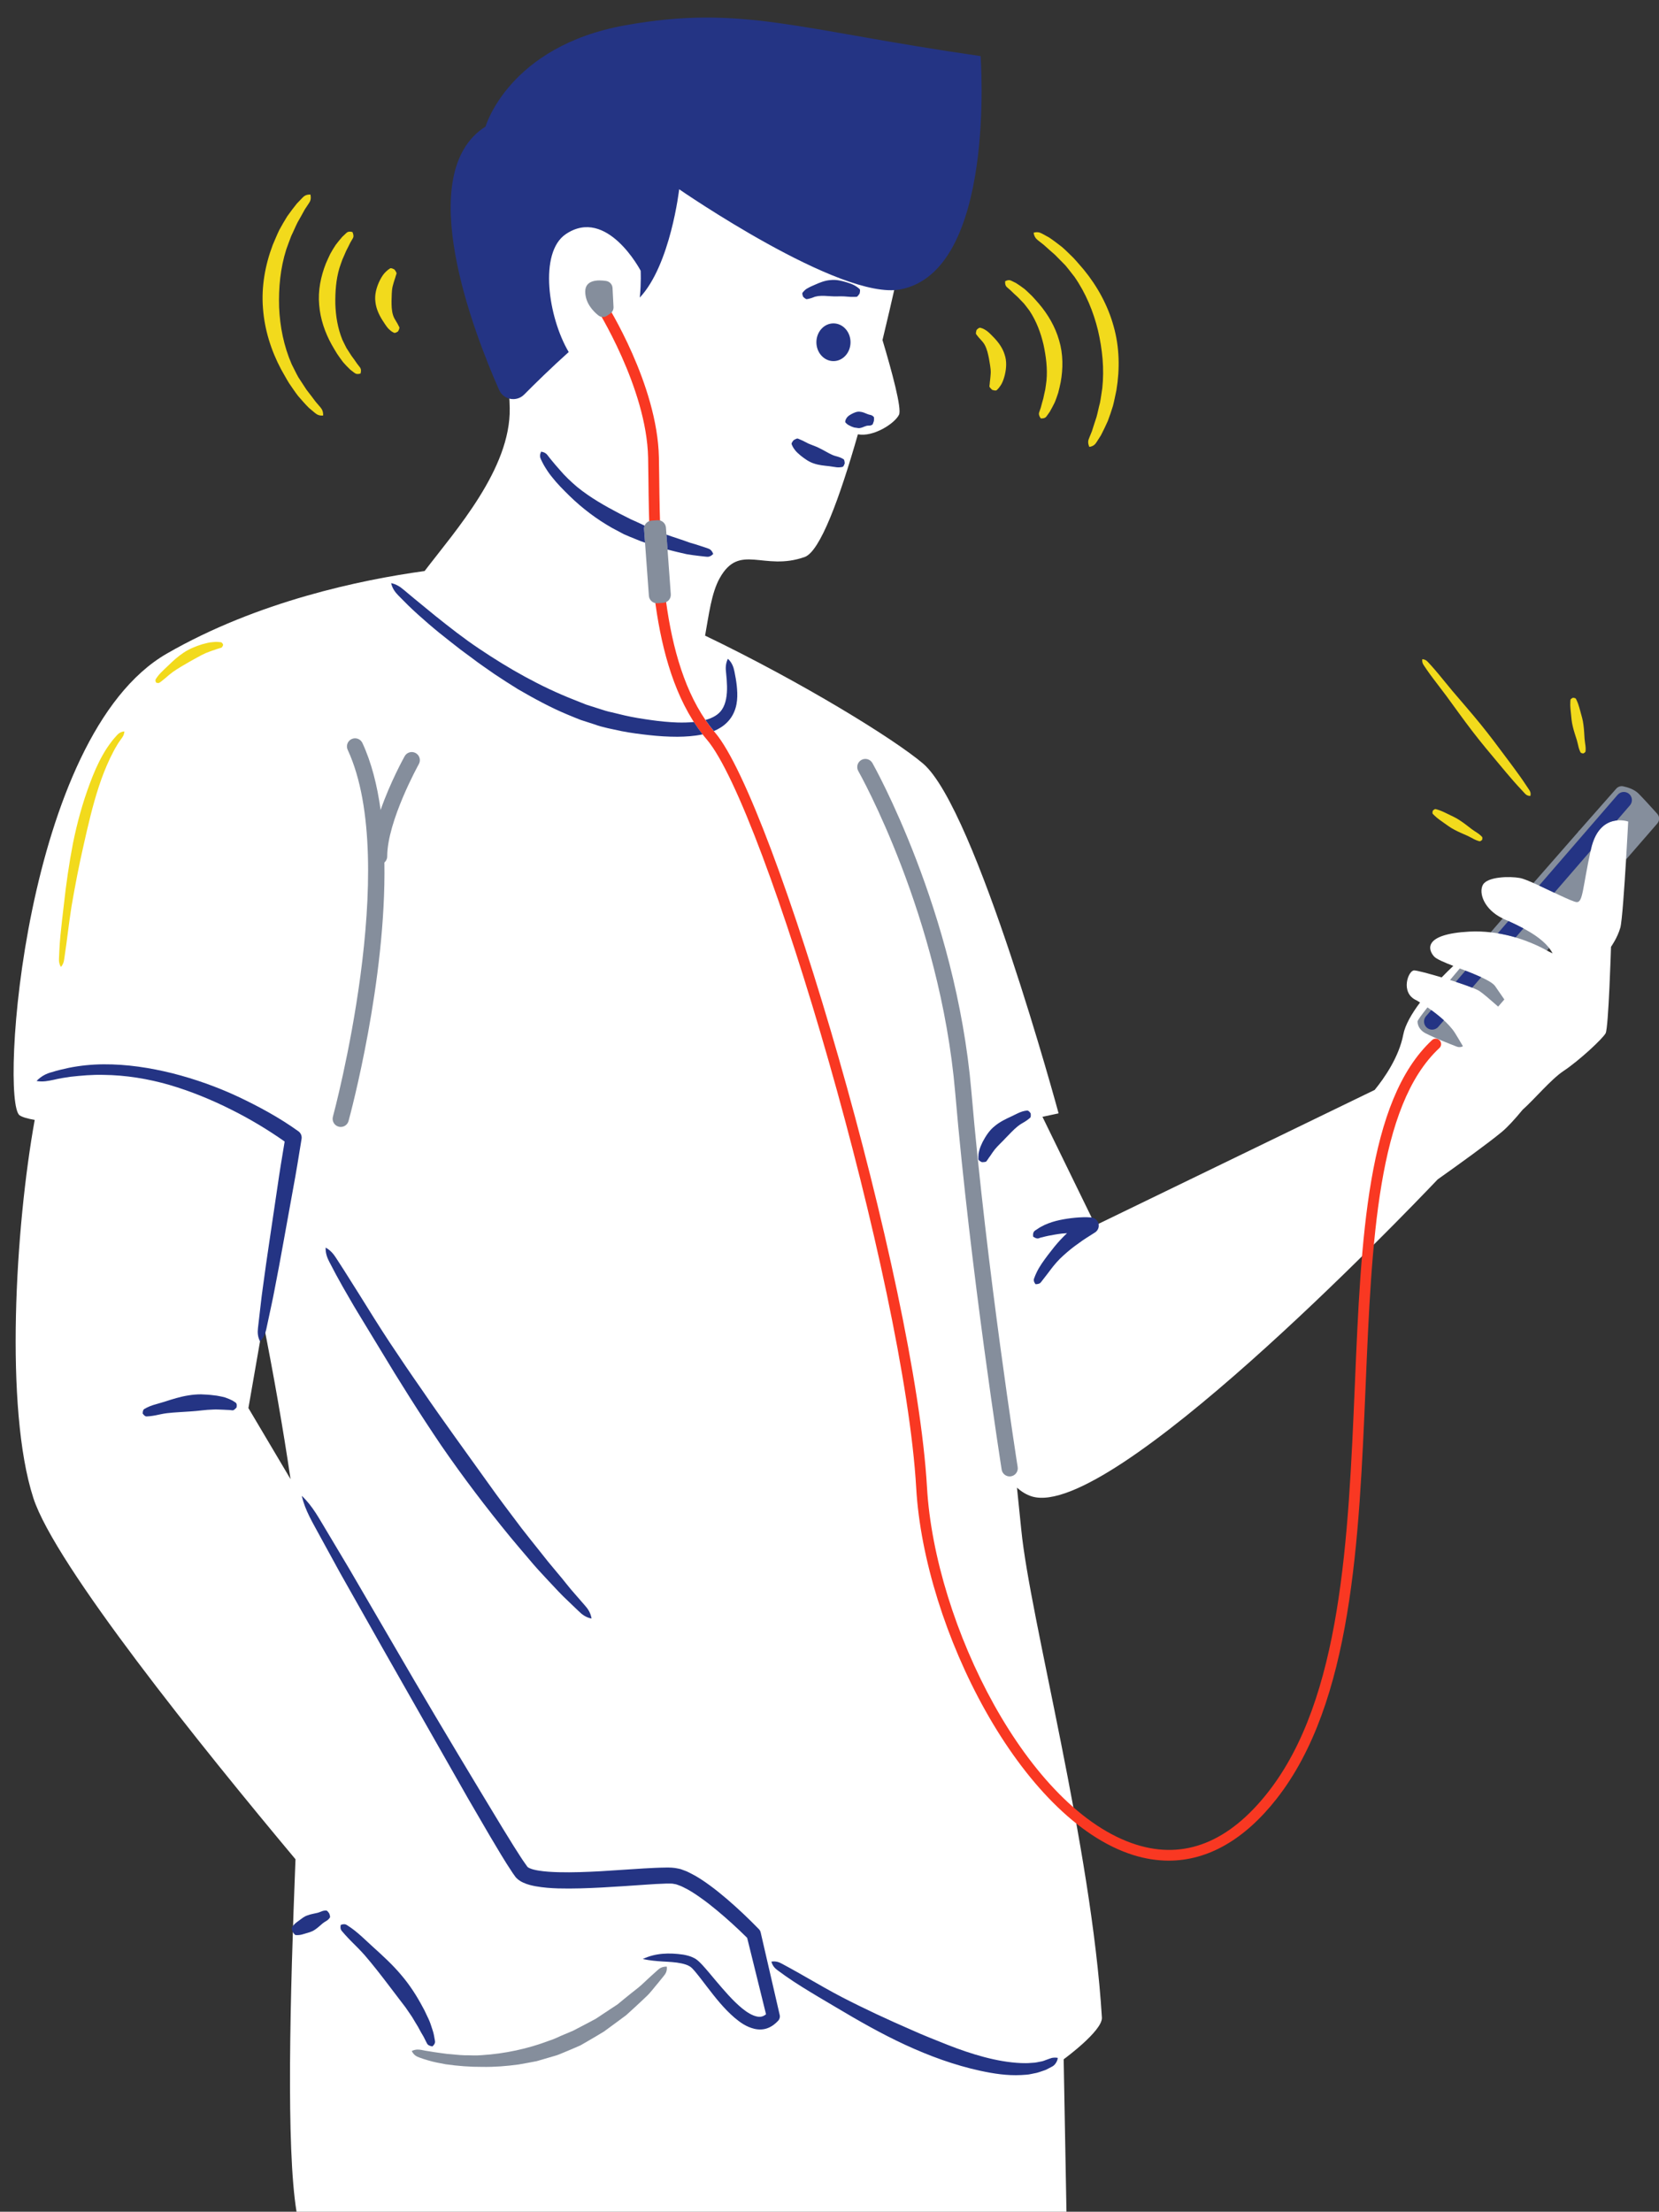 <?xml version="1.0" encoding="UTF-8"?><svg xmlns="http://www.w3.org/2000/svg" xmlns:xlink="http://www.w3.org/1999/xlink" contentScriptType="text/ecmascript" fill="#000000" width="378.2" zoomAndPan="magnify" contentStyleType="text/css" viewBox="-3.1 -4.0 378.2 504.0" height="504" preserveAspectRatio="xMidYMid meet" version="1"><rect x="-3.1" y="-4.0" width="378.2" height="504.0" fill="#333333" stroke="none"/><defs><clipPath id="a"><path d="M 72 59 L 375.129 59 L 375.129 468 L 72 468 Z M 72 59"/></clipPath></defs><g><g id="change1_1"><path fill="#ffffff" d="M 347.762 210.5 L 350.051 212.023 C 350.359 212.418 350.629 212.828 350.852 213.254 C 350.559 213.113 350.266 212.973 349.969 212.836 C 349.84 212.762 349.703 212.684 349.551 212.598 Z M 56.922 297.395 C 59.203 308.887 61.426 321.422 63.133 333.059 L 53.531 316.867 Z M 371.348 182.027 L 365.348 179.027 L 356.785 185.441 C 356.785 185.441 355.531 192.973 355.371 193.297 C 355.215 193.621 353.996 197.758 353.996 197.758 L 346.477 197.219 C 345.176 196.645 344.074 196.207 343.449 196.086 C 341.098 195.641 335.949 195.75 334.941 197.652 C 333.969 199.5 335.207 203.23 339.465 205.293 L 339.844 207.754 L 336.73 208.453 C 335.195 208.281 333.59 208.199 331.922 208.289 C 321.285 208.848 322.406 212.43 323.859 213.996 C 324.383 214.559 326.121 215.297 328.203 216.113 C 327.32 216.945 326.43 217.824 325.555 218.73 C 322.59 217.84 319.879 217.133 319.273 217.133 C 317.93 217.133 316.023 222.281 319.832 223.961 C 319.832 223.961 320.141 224.141 320.629 224.445 C 318.664 227.066 317.215 229.621 316.809 231.738 C 315.824 236.887 312.488 241.664 310.281 244.371 L 246.621 275.227 L 234.547 250.496 L 238.227 249.707 C 238.227 249.707 219.422 180.305 207.332 170.004 C 200.777 164.422 179.738 151.465 157.637 140.844 C 158.492 136.152 159.074 131.156 160.957 127.77 C 165.5 119.594 170.953 126.258 180.34 122.926 C 183.848 121.68 188.289 109.605 192.473 94.969 C 195.977 95.633 200.828 92.551 201.844 90.516 C 202.527 89.148 200.223 80.645 198.082 73.492 C 202.523 55.145 205.781 38.727 205.781 38.727 C 203.055 -3.98 132.184 16.312 117.344 27.82 C 102.504 39.332 112.801 71.738 113.102 89.004 C 113.348 102.852 100.734 116.887 93.699 126.125 C 79.191 128.121 55.637 133.027 34.949 144.93 C 2.262 163.738 -3.113 247.02 1.367 250.152 C 1.973 250.578 3.184 250.918 4.812 251.203 C 0.398 275.676 -2.078 317.02 4.5 337.355 C 9.418 352.559 42.617 393.805 64.262 419.684 C 63.027 450.984 62.109 485.402 64.5 500 L 240.02 500 L 239.383 465.266 C 239.383 465.266 248.277 458.781 248.098 455.762 C 245.723 416.691 231.715 364.855 229.723 344.629 C 229.426 341.637 229.094 338.402 228.738 334.996 C 229.801 335.957 230.945 336.648 232.184 337.02 C 250.09 342.359 316.188 273.645 324.645 264.758 C 329.812 261.098 336.145 256.527 339.309 253.902 C 340.531 252.891 342.184 251.105 344.02 248.875 C 346.68 246.527 350.453 241.977 353.301 240.078 C 356.996 237.617 362.258 232.691 362.93 231.461 C 363.602 230.227 364.16 211.758 364.16 211.758 C 364.16 211.758 365.613 209.742 366.285 207.395 C 366.672 206.039 367.207 198.234 367.594 191.852 L 371.348 182.027"/></g><g id="change2_1"><path fill="#f93822" d="M 325.035 234.824 C 310.918 247.945 309.609 278.867 308.227 311.602 C 306.723 347.18 305.164 383.965 287.891 405.949 C 280.586 415.242 272.215 420 263.332 420 C 260.672 420 257.961 419.574 255.223 418.715 C 229.621 410.672 207.613 367.152 205.766 335.074 C 203.062 288.074 171.328 180.098 158.039 164.535 C 145.246 149.562 144.93 122.848 144.719 105.172 C 144.695 103.438 144.68 101.805 144.648 100.293 C 144.324 84.383 132.883 66.227 132.766 66.043 C 132.402 65.469 132.57 64.711 133.145 64.344 C 133.719 63.977 134.48 64.148 134.844 64.723 C 135.332 65.484 146.77 83.633 147.109 100.242 C 147.141 101.762 147.16 103.402 147.184 105.145 C 147.391 122.465 147.699 148.641 159.91 162.938 C 173.379 178.703 205.504 287.617 208.227 334.934 C 210.027 366.223 231.273 408.609 255.961 416.363 C 266.934 419.805 277.023 415.793 285.953 404.426 C 302.734 383.066 304.273 346.684 305.766 311.5 C 307.172 278.242 308.5 246.832 323.359 233.02 C 323.855 232.559 324.637 232.586 325.098 233.082 C 325.562 233.582 325.535 234.359 325.035 234.824"/></g><g id="change3_1" clip-path="url(#a)"><path fill="#858e9c" d="M 146.754 114.543 L 145.414 114.641 C 144.406 114.715 143.648 115.594 143.723 116.602 L 144.828 131.77 C 144.902 132.781 145.781 133.539 146.789 133.465 L 148.129 133.367 C 149.137 133.293 149.895 132.414 149.82 131.406 L 148.715 116.234 C 148.641 115.227 147.762 114.469 146.754 114.543 Z M 133.309 67.875 C 133.887 68.336 134.703 68.352 135.316 67.934 L 136.016 67.457 C 136.508 67.121 136.789 66.551 136.762 65.953 L 136.539 61.629 C 136.496 60.809 135.879 60.141 135.062 60.02 C 133.246 59.75 130.316 59.734 130.316 62.438 C 130.316 65.055 132.113 66.922 133.309 67.875 Z M 91.668 167.609 C 90.781 167.113 89.652 167.43 89.152 168.32 C 88.953 168.68 85.863 174.254 83.668 180.578 C 82.898 174.961 81.578 169.75 79.52 165.312 C 79.09 164.387 77.992 163.984 77.062 164.414 C 76.137 164.844 75.734 165.941 76.164 166.867 C 88.27 192.969 72.953 249.898 72.793 250.469 C 72.527 251.453 73.105 252.473 74.09 252.738 C 74.254 252.785 74.418 252.805 74.578 252.805 C 75.391 252.805 76.137 252.266 76.359 251.441 C 76.836 249.707 84.973 219.449 84.531 192.547 C 84.922 192.211 85.172 191.715 85.172 191.156 C 85.172 183.125 92.309 170.254 92.379 170.125 C 92.879 169.234 92.559 168.105 91.668 167.609 Z M 218.34 244.66 C 214.82 203.602 195.965 170.203 195.777 169.871 C 195.27 168.984 194.141 168.68 193.254 169.184 C 192.367 169.691 192.062 170.82 192.566 171.707 C 192.754 172.031 211.203 204.719 214.656 244.977 C 218.145 285.695 225.176 330.438 225.246 330.883 C 225.391 331.797 226.176 332.445 227.07 332.445 C 227.164 332.445 227.262 332.438 227.359 332.422 C 228.367 332.262 229.059 331.316 228.898 330.309 C 228.828 329.863 221.816 285.246 218.34 244.66 Z M 146.789 444.969 L 145.293 446.316 C 144.289 447.199 143.375 448.172 142.336 449 C 141.293 449.832 140.238 450.637 139.223 451.484 L 137.691 452.746 L 136.035 453.836 L 132.742 456.02 C 131.598 456.656 130.418 457.242 129.262 457.859 L 127.52 458.766 L 125.715 459.527 C 124.5 460.008 123.344 460.645 122.094 461.027 C 117.199 462.879 112.016 463.988 106.746 464.324 C 105.43 464.453 104.109 464.34 102.785 464.348 C 101.465 464.32 100.152 464.125 98.832 464.039 C 97.527 463.852 96.207 463.707 94.906 463.473 C 94.246 463.383 93.598 463.266 92.949 463.129 C 92.289 463.008 91.637 462.973 90.766 463.375 C 91.176 464.234 91.809 464.625 92.461 464.848 C 93.117 465.082 93.773 465.316 94.441 465.496 C 95.773 465.91 97.141 466.141 98.508 466.402 C 101.25 466.793 104.027 467.012 106.805 466.996 C 109.586 467.047 112.375 466.832 115.145 466.449 C 116.52 466.195 117.902 465.973 119.273 465.684 L 123.312 464.504 C 123.992 464.332 124.637 464.043 125.281 463.773 L 127.223 462.961 L 129.152 462.125 C 129.77 461.797 130.367 461.426 130.973 461.082 C 132.18 460.367 133.398 459.684 134.582 458.945 L 137.949 456.469 L 139.625 455.23 L 141.164 453.832 C 142.199 452.906 143.195 451.941 144.203 450.996 C 145.215 450.059 146.023 448.918 146.922 447.875 L 148.223 446.27 C 148.664 445.746 149.016 445.133 148.902 444.145 C 147.859 444.137 147.273 444.508 146.789 444.969 Z M 322.32 225.562 C 320.887 227.371 320.055 228.527 320.055 228.773 C 320.055 229.895 320.797 230.926 321.938 231.496 C 324.172 232.613 327.367 233.875 329.031 234.516 C 329.492 234.691 329.988 234.641 330.406 234.422 C 329.633 233.105 328.992 232.02 328.562 231.348 C 327.172 229.164 324.379 226.984 322.32 225.562 Z M 329.684 216.688 C 328.91 217.602 328.168 218.48 327.461 219.32 C 330.449 220.262 333.301 221.277 334.16 221.832 C 334.996 222.375 336.746 223.914 338.434 225.383 L 339.844 223.758 C 339.082 222.633 338.309 221.523 337.742 220.715 C 336.867 219.465 333.098 218.004 329.684 216.688 Z M 339.867 205.488 C 339.727 205.43 339.598 205.359 339.465 205.293 C 338.543 206.355 337.629 207.414 336.73 208.453 C 342.605 209.125 347.324 211.359 349.551 212.598 L 350.051 212.023 C 347.906 209.281 343.809 207.219 339.867 205.488 Z M 374.715 183.66 L 367.594 191.852 C 367.875 187.148 368.078 183.215 368.078 183.215 C 368.078 183.215 361.473 180.863 359.57 189.594 C 357.664 198.324 357.777 201.684 356.324 201.57 C 355.254 201.488 350.082 198.812 346.477 197.219 C 355.125 187.297 363.102 178.258 365.348 175.723 C 365.742 175.277 366.336 175.07 366.918 175.188 C 367.906 175.387 369.438 175.844 370.43 176.832 C 371.48 177.887 373.492 180.098 374.699 181.438 C 375.266 182.07 375.273 183.02 374.715 183.66"/></g><g id="change4_1"><path fill="#f2da1c" d="M 223.512 72.961 C 222.988 72.43 222.492 71.887 221.91 71.434 C 221.613 71.219 221.293 71.031 220.961 70.875 L 220.43 70.699 C 220.258 70.641 220.008 70.691 219.531 71.176 C 219.332 71.84 219.355 72.07 219.453 72.191 L 219.742 72.555 C 219.93 72.797 220.109 73.027 220.32 73.227 C 220.707 73.652 221.102 74.07 221.375 74.574 C 221.93 75.586 222.148 76.699 222.359 77.738 C 222.512 78.789 222.773 79.828 222.758 80.941 C 222.746 81.492 222.66 82.035 222.613 82.613 C 222.562 82.895 222.547 83.195 222.52 83.504 L 222.461 83.961 C 222.418 84.105 222.516 84.32 223.09 84.844 C 223.816 85.078 224.062 85.004 224.172 84.859 L 224.566 84.449 C 224.797 84.156 225.012 83.844 225.207 83.52 C 225.57 82.855 225.793 82.129 225.98 81.387 C 226.324 79.906 226.434 78.289 225.926 76.809 C 225.473 75.316 224.535 74.031 223.512 72.961 Z M 233.75 65.223 C 233.223 64.633 232.715 64.023 232.168 63.457 C 231.594 62.922 231.047 62.352 230.445 61.844 C 229.816 61.367 229.176 60.91 228.512 60.496 L 227.457 59.977 C 227.105 59.805 226.684 59.73 226.031 60.105 C 226.004 60.891 226.203 61.23 226.48 61.469 L 227.293 62.176 C 227.812 62.676 228.316 63.18 228.852 63.637 L 230.324 65.16 C 230.777 65.699 231.184 66.281 231.613 66.836 C 233.168 69.191 234.156 71.836 234.781 74.504 C 235.355 77.184 235.723 79.934 235.469 82.707 C 235.371 83.391 235.305 84.086 235.184 84.773 C 235.016 85.449 234.891 86.141 234.734 86.828 C 234.527 87.496 234.363 88.191 234.172 88.883 L 233.82 89.902 C 233.688 90.234 233.676 90.629 234.16 91.344 C 234.992 91.395 235.324 91.125 235.535 90.797 L 236.219 89.828 C 236.613 89.152 236.977 88.445 237.332 87.73 C 237.645 87.004 237.891 86.246 238.145 85.488 C 238.355 84.719 238.512 83.938 238.691 83.152 C 239.27 80.012 239.277 76.684 238.348 73.578 C 237.465 70.465 235.801 67.629 233.75 65.223 Z M 243.988 57.48 C 243.191 56.57 242.426 55.633 241.598 54.754 C 240.723 53.922 239.891 53.039 238.973 52.262 C 238.012 51.531 237.066 50.781 236.062 50.117 L 234.48 49.25 C 233.953 48.965 233.359 48.777 232.527 49.035 C 232.676 49.938 233.055 50.391 233.504 50.742 L 234.844 51.797 C 235.691 52.559 236.531 53.316 237.387 54.047 L 239.758 56.453 C 240.488 57.309 241.152 58.219 241.855 59.094 C 244.422 62.793 246.152 66.977 247.203 71.273 C 248.203 75.578 248.672 80.035 248.184 84.477 C 248.008 85.57 247.879 86.684 247.664 87.777 C 247.367 88.852 247.168 89.961 246.867 91.043 C 246.492 92.098 246.184 93.188 245.824 94.262 L 245.184 95.84 C 244.949 96.363 244.84 96.938 245.23 97.84 C 246.156 97.707 246.586 97.25 246.895 96.738 L 247.871 95.211 C 248.43 94.145 248.945 93.051 249.445 91.941 C 249.879 90.812 250.258 89.652 250.621 88.492 C 250.93 87.316 251.145 86.113 251.406 84.922 C 252.207 80.113 252.117 75.078 250.77 70.344 C 249.465 65.605 247.055 61.227 243.988 57.48 Z M 87.707 70.129 C 87.574 69.855 87.441 69.59 87.277 69.355 C 86.977 68.863 86.672 68.379 86.504 67.828 C 86.16 66.727 86.16 65.594 86.16 64.531 C 86.215 63.473 86.16 62.398 86.395 61.312 C 86.512 60.773 86.703 60.258 86.863 59.699 C 86.969 59.438 87.043 59.145 87.129 58.848 L 87.277 58.41 C 87.348 58.273 87.293 58.047 86.832 57.422 C 86.168 57.047 85.906 57.074 85.773 57.195 L 85.309 57.52 C 85.023 57.762 84.754 58.023 84.496 58.305 C 84.008 58.883 83.648 59.555 83.32 60.246 C 82.695 61.629 82.273 63.195 82.477 64.746 C 82.629 66.297 83.297 67.738 84.094 68.992 C 84.504 69.617 84.883 70.242 85.359 70.805 C 85.613 71.07 85.891 71.316 86.184 71.535 L 86.672 71.812 C 86.828 71.902 87.086 71.902 87.645 71.52 C 87.973 70.91 87.992 70.68 87.922 70.539 Z M 78.27 78.828 C 77.859 78.238 77.469 77.645 77.031 77.09 L 75.883 75.309 C 75.547 74.688 75.262 74.039 74.945 73.414 C 73.883 70.797 73.434 68.012 73.344 65.27 C 73.305 62.531 73.484 59.766 74.273 57.094 C 74.508 56.441 74.707 55.77 74.961 55.121 C 75.258 54.492 75.516 53.84 75.801 53.195 C 76.137 52.578 76.43 51.934 76.758 51.289 L 77.301 50.359 C 77.496 50.059 77.586 49.676 77.25 48.879 C 76.445 48.664 76.066 48.867 75.797 49.145 L 74.934 49.961 C 74.414 50.551 73.918 51.168 73.434 51.801 C 72.984 52.453 72.594 53.148 72.195 53.844 C 71.84 54.555 71.531 55.293 71.199 56.023 C 70.023 58.992 69.359 62.254 69.664 65.48 C 69.918 68.707 70.996 71.816 72.535 74.578 C 72.941 75.258 73.32 75.953 73.742 76.613 C 74.203 77.258 74.629 77.922 75.117 78.535 C 75.641 79.125 76.176 79.699 76.746 80.234 L 77.68 80.953 C 77.992 81.191 78.391 81.344 79.105 81.105 C 79.285 80.34 79.156 79.969 78.93 79.68 Z M 68.836 87.523 C 68.156 86.613 67.477 85.707 66.781 84.824 L 64.93 81.996 C 64.379 81.02 63.906 79.992 63.391 78.996 C 61.594 74.867 60.719 70.426 60.527 66.008 C 60.391 61.59 60.805 57.129 62.152 52.867 C 62.543 51.828 62.887 50.766 63.309 49.73 C 63.812 48.734 64.223 47.688 64.73 46.688 C 65.305 45.727 65.82 44.719 66.383 43.73 L 67.32 42.312 C 67.652 41.844 67.871 41.301 67.668 40.34 C 66.73 40.289 66.219 40.652 65.816 41.098 L 64.562 42.402 C 63.805 43.336 63.082 44.312 62.375 45.301 C 61.73 46.324 61.133 47.383 60.547 48.453 C 60.02 49.547 59.57 50.68 59.082 51.801 C 57.352 56.355 56.457 61.316 56.848 66.219 C 57.203 71.121 58.707 75.891 60.98 80.16 C 61.586 81.211 62.152 82.281 62.789 83.305 C 63.488 84.289 64.129 85.316 64.879 86.262 C 65.676 87.168 66.457 88.09 67.309 88.934 L 68.695 90.094 C 69.152 90.48 69.703 90.777 70.566 90.688 C 70.598 89.777 70.316 89.258 69.945 88.82 Z M 47.168 142.34 L 46.566 142.289 C 46.16 142.246 45.766 142.289 45.367 142.328 C 44.555 142.371 43.801 142.617 43.02 142.805 C 41.508 143.277 40.02 143.875 38.715 144.758 C 37.406 145.625 36.258 146.684 35.156 147.762 C 34.598 148.289 34.035 148.812 33.5 149.363 C 33.23 149.637 32.992 149.938 32.758 150.246 L 32.43 150.73 C 32.32 150.891 32.277 151.117 32.484 151.551 C 32.938 151.703 33.148 151.656 33.297 151.543 L 33.746 151.215 C 34.043 150.992 34.328 150.762 34.605 150.52 C 35.152 150.035 35.711 149.562 36.301 149.129 C 37.504 148.285 38.77 147.566 40.004 146.848 C 41.266 146.176 42.465 145.426 43.758 144.844 C 44.41 144.598 45.066 144.32 45.738 144.121 C 46.074 144.012 46.406 143.859 46.75 143.781 L 47.27 143.625 C 47.445 143.59 47.609 143.449 47.777 142.93 C 47.574 142.445 47.363 142.344 47.168 142.34 Z M 22.375 164.938 C 21.633 165.895 20.953 166.902 20.367 167.957 C 19.164 170.051 18.23 172.266 17.398 174.496 C 15.723 178.965 14.465 183.555 13.531 188.195 C 12.633 192.844 11.965 197.523 11.453 202.211 C 11.176 204.555 10.898 206.895 10.672 209.238 C 10.566 210.414 10.465 211.586 10.422 212.766 L 10.344 214.535 C 10.324 215.121 10.391 215.723 10.793 216.34 C 11.281 215.789 11.449 215.219 11.527 214.637 L 11.777 212.895 C 11.957 211.738 12.102 210.574 12.254 209.414 C 12.547 207.094 12.848 204.77 13.219 202.457 C 14.012 197.844 14.895 193.25 15.934 188.703 C 16.957 184.16 17.996 179.617 19.441 175.219 C 20.16 173.02 21.004 170.871 21.98 168.801 C 22.488 167.777 22.996 166.75 23.594 165.781 C 23.867 165.277 24.227 164.848 24.539 164.371 C 24.883 163.918 25.199 163.477 25.254 162.672 C 24.508 162.73 23.957 163.086 23.559 163.543 C 23.168 164.008 22.723 164.441 22.375 164.938 Z M 111.5 74.613 C 111.406 74.176 111.262 73.758 111.133 73.332 C 110.867 72.484 110.641 71.621 110.223 70.844 C 109.832 70.051 109.328 69.305 108.871 68.539 C 108.652 68.152 108.461 67.758 108.266 67.359 C 108.16 67.164 108.035 66.977 107.902 66.797 L 107.684 66.531 C 107.609 66.441 107.457 66.387 107.008 66.461 C 106.645 66.734 106.578 66.883 106.59 66.996 L 106.633 67.34 C 106.672 67.562 106.723 67.781 106.793 67.992 C 106.941 68.406 107.098 68.82 107.23 69.242 C 107.465 70.102 107.656 70.98 107.965 71.809 C 108.238 72.652 108.711 73.41 109.137 74.188 C 109.359 74.57 109.559 74.965 109.812 75.336 C 109.938 75.523 110.082 75.703 110.227 75.879 L 110.453 76.141 C 110.516 76.234 110.672 76.289 111.18 76.191 C 111.598 75.895 111.664 75.742 111.641 75.633 L 111.609 75.289 C 111.578 75.059 111.547 74.836 111.5 74.613 Z M 108.262 29.766 C 108.395 29.617 108.516 29.457 108.633 29.285 L 108.801 29.02 C 108.855 28.934 108.855 28.781 108.676 28.363 C 108.324 28.07 108.16 28.051 108.055 28.094 L 107.734 28.234 C 107.531 28.34 107.336 28.461 107.164 28.602 C 106.82 28.887 106.496 29.195 106.164 29.5 C 105.48 30.09 104.797 30.73 104.281 31.523 C 103.738 32.305 103.496 33.273 103.348 34.215 C 103.289 34.695 103.227 35.176 103.301 35.66 C 103.312 35.898 103.363 36.137 103.445 36.367 L 103.57 36.711 C 103.594 36.824 103.723 36.934 104.227 36.984 C 104.719 36.824 104.84 36.723 104.855 36.625 L 104.949 36.336 C 104.992 36.148 105.062 35.965 105.129 35.781 C 105.227 35.422 105.328 35.07 105.453 34.727 C 105.727 34.039 106.109 33.426 106.414 32.746 C 106.75 32.078 107.062 31.355 107.5 30.684 C 107.727 30.355 107.988 30.059 108.262 29.766 Z M 140.953 5.934 C 140.234 5.977 139.504 5.953 138.797 6.105 C 137.367 6.328 135.934 6.57 134.547 7.008 C 131.734 7.73 129.02 8.871 126.52 10.363 C 124.004 11.84 121.762 13.727 119.719 15.766 C 118.688 16.773 117.691 17.816 116.762 18.918 C 116.312 19.484 115.859 20.043 115.469 20.656 C 115.266 20.953 115.086 21.27 114.902 21.582 C 114.715 21.891 114.602 22.266 114.793 22.801 C 115.363 22.742 115.641 22.531 115.871 22.27 C 116.098 22.008 116.328 21.75 116.566 21.496 L 117.957 19.965 C 118.445 19.473 118.902 18.961 119.395 18.477 C 119.906 18.008 120.395 17.52 120.926 17.078 C 123.039 15.301 125.352 13.797 127.75 12.488 C 130.141 11.184 132.59 9.941 135.191 9.078 C 136.473 8.574 137.816 8.285 139.145 7.895 C 139.805 7.691 140.484 7.562 141.16 7.402 L 142.18 7.172 C 142.52 7.105 142.852 6.945 143.156 6.395 C 142.762 5.938 142.391 5.867 142.035 5.895 Z M 334.43 186.379 C 334.223 186.195 334.008 186.02 333.781 185.867 C 333.328 185.566 332.867 185.273 332.426 184.957 C 331.551 184.297 330.699 183.598 329.785 183.004 C 328.891 182.383 327.883 181.941 326.902 181.465 C 326.41 181.23 325.926 180.977 325.41 180.777 C 325.156 180.672 324.891 180.586 324.625 180.5 L 324.219 180.387 C 324.094 180.332 323.914 180.371 323.539 180.73 C 323.402 181.234 323.457 181.406 323.562 181.496 L 323.859 181.793 C 324.062 181.988 324.266 182.18 324.477 182.352 C 324.902 182.707 325.355 183.008 325.797 183.328 C 326.688 183.961 327.559 184.629 328.535 185.117 C 329.492 185.633 330.516 186.043 331.516 186.492 C 332.008 186.73 332.484 186.992 332.969 187.246 C 333.211 187.371 333.465 187.473 333.723 187.566 L 334.125 187.691 C 334.258 187.734 334.438 187.699 334.777 187.391 C 334.887 186.938 334.832 186.766 334.73 186.668 Z M 358.336 165.961 C 358.266 165.43 358.184 164.895 358.133 164.359 C 358.055 163.277 358.023 162.191 357.867 161.125 C 357.75 160.055 357.418 159.02 357.137 157.98 C 356.988 157.461 356.859 156.938 356.672 156.422 C 356.586 156.168 356.477 155.914 356.363 155.66 L 356.184 155.285 C 356.141 155.156 355.996 155.047 355.477 155.004 C 355.008 155.23 354.91 155.387 354.918 155.52 L 354.887 155.938 C 354.871 156.211 354.863 156.488 354.871 156.762 C 354.883 157.305 354.953 157.84 355.004 158.379 C 355.113 159.449 355.18 160.531 355.453 161.574 C 355.695 162.625 356.059 163.652 356.379 164.688 C 356.523 165.207 356.641 165.73 356.766 166.254 C 356.828 166.516 356.918 166.773 357.02 167.027 L 357.188 167.406 C 357.246 167.535 357.387 167.645 357.848 167.695 C 358.258 167.48 358.352 167.328 358.355 167.188 L 358.379 166.773 C 358.379 166.5 358.371 166.23 358.336 165.961 Z M 345.512 176.004 C 345.754 176.344 345.922 176.738 345.777 177.375 C 345.121 177.367 344.777 177.113 344.504 176.801 L 343.656 175.887 C 343.094 175.277 342.52 174.676 341.984 174.047 C 340.883 172.805 339.832 171.523 338.77 170.258 C 336.641 167.719 334.508 165.184 332.496 162.555 C 330.48 159.93 328.559 157.227 326.602 154.555 L 323.598 150.598 C 323.102 149.934 322.605 149.27 322.141 148.586 L 321.445 147.551 C 321.215 147.207 321.047 146.812 321.141 146.207 C 321.75 146.254 322.098 146.508 322.379 146.812 L 323.223 147.727 C 323.781 148.34 324.312 148.977 324.844 149.609 L 328 153.445 C 330.148 155.969 332.336 158.461 334.426 161.031 C 336.516 163.598 338.492 166.254 340.469 168.91 C 341.457 170.242 342.461 171.559 343.414 172.914 C 343.902 173.582 344.355 174.281 344.82 174.969 L 345.512 176.004"/></g><g id="change5_1"><path fill="#243484" d="M 190.793 73.992 C 190.793 71.617 189.051 69.691 186.902 69.691 C 184.754 69.691 183.012 71.617 183.012 73.992 C 183.012 76.363 184.754 78.289 186.902 78.289 C 189.051 78.289 190.793 76.363 190.793 73.992 Z M 65.641 255.574 L 65.648 255.523 C 65.754 254.879 65.492 254.199 64.926 253.793 C 60.527 250.637 55.922 248.156 51.133 245.891 C 46.348 243.66 41.348 241.887 36.227 240.582 C 31.094 239.312 25.82 238.496 20.5 238.531 C 17.844 238.551 15.184 238.816 12.582 239.336 C 11.281 239.625 9.984 239.91 8.723 240.316 C 7.438 240.637 6.23 241.281 5.234 242.332 C 6.711 242.605 7.93 242.305 9.18 242.055 C 10.414 241.746 11.668 241.562 12.922 241.375 C 15.441 241.102 17.961 240.871 20.496 240.941 C 25.562 240.996 30.621 241.82 35.512 243.227 C 40.398 244.668 45.133 246.602 49.688 248.895 C 53.898 250.992 58.008 253.465 61.793 256.129 C 61.211 259.605 60.633 263.086 60.137 266.578 L 58.414 278.207 C 57.836 282.086 57.266 285.961 56.758 289.848 C 56.477 291.789 56.289 293.742 56.051 295.688 L 55.711 298.609 C 55.598 299.586 55.621 300.582 56.176 301.664 C 57.047 300.816 57.391 299.879 57.598 298.922 L 58.215 296.043 C 58.609 294.125 59.059 292.215 59.414 290.285 C 60.18 286.441 60.883 282.586 61.578 278.73 L 63.672 267.16 C 64.395 263.309 65.02 259.441 65.641 255.574 Z M 245.688 273.434 C 244.391 273.324 243.25 273.387 242.043 273.488 C 240.855 273.598 239.672 273.77 238.496 274.02 C 237.32 274.266 236.156 274.629 235.051 275.129 C 234.504 275.406 233.957 275.668 233.453 276.023 C 232.992 276.414 232.258 276.449 232.418 277.797 C 233.566 278.602 233.777 278.016 234.363 277.977 C 234.867 277.832 235.387 277.719 235.895 277.609 C 236.93 277.41 237.953 277.219 239.004 277.102 C 239.387 277.062 239.77 277.039 240.152 277.016 C 239.113 277.988 238.148 279.031 237.258 280.121 C 236.246 281.375 235.273 282.645 234.367 283.969 C 233.922 284.633 233.512 285.324 233.172 286.051 C 232.996 286.418 232.844 286.789 232.703 287.172 C 232.535 287.527 232.441 287.961 232.973 288.641 C 233.84 288.625 234.094 288.367 234.309 288.055 C 234.531 287.754 234.781 287.469 235 287.164 C 235.473 286.582 235.906 285.977 236.359 285.387 C 237.254 284.195 238.227 283.059 239.344 282.078 C 240.445 281.078 241.594 280.145 242.797 279.312 C 243.969 278.43 245.223 277.691 246.441 276.902 L 246.547 276.836 C 247.008 276.531 247.328 276.027 247.379 275.438 C 247.465 274.418 246.707 273.52 245.688 273.434 Z M 73.508 286.465 C 74.543 288.383 75.621 290.273 76.723 292.148 C 77.801 294.039 78.953 295.891 80.078 297.754 L 83.469 303.332 C 87.949 310.805 92.605 318.172 97.492 325.398 C 102.441 332.582 107.723 339.539 113.266 346.289 C 114.648 347.977 116.09 349.625 117.496 351.293 C 118.883 352.98 120.379 354.578 121.871 356.172 C 123.371 357.766 124.832 359.387 126.441 360.875 L 128.812 363.145 C 129.59 363.914 130.469 364.586 131.754 364.832 C 131.543 363.508 130.922 362.609 130.199 361.805 L 128.07 359.359 C 126.617 357.766 125.344 356 123.926 354.371 L 121.855 351.883 L 119.836 349.344 C 118.496 347.648 117.125 345.977 115.809 344.262 C 113.207 340.809 110.582 337.371 108.086 333.836 L 100.516 323.293 C 98 319.766 95.484 316.238 93.047 312.656 C 90.562 309.105 88.129 305.516 85.73 301.902 C 83.348 298.281 81.051 294.602 78.766 290.918 L 75.293 285.414 L 73.527 282.68 C 72.941 281.766 72.254 280.914 71.137 280.297 C 71.086 281.574 71.48 282.605 71.984 283.57 Z M 50.555 315.582 L 49.906 315.16 C 49.457 314.922 48.992 314.738 48.516 314.559 C 48.039 314.355 47.559 314.293 47.074 314.184 C 46.586 314.07 46.102 314.004 45.617 313.957 C 44.645 313.82 43.684 313.781 42.715 313.738 C 41.762 313.742 40.801 313.82 39.867 313.977 C 37.992 314.266 36.188 314.84 34.414 315.418 L 31.742 316.203 C 31.301 316.344 30.871 316.527 30.445 316.727 L 29.82 317.062 C 29.613 317.176 29.438 317.406 29.426 318.117 C 29.844 318.688 30.105 318.789 30.332 318.77 L 31.016 318.723 C 31.469 318.676 31.914 318.609 32.352 318.523 C 33.23 318.348 34.098 318.133 34.988 318.031 C 36.773 317.824 38.559 317.77 40.297 317.637 C 42.039 317.547 43.75 317.238 45.445 317.207 C 46.305 317.148 47.125 317.234 47.965 317.25 C 48.367 317.293 48.801 317.277 49.219 317.309 L 49.844 317.379 C 50.051 317.422 50.297 317.332 50.836 316.727 C 50.953 315.957 50.773 315.703 50.555 315.582 Z M 236.707 464.949 C 236.355 465.039 236.059 465.176 235.727 465.281 L 234.777 465.633 C 234.465 465.746 234.105 465.777 233.777 465.855 C 233.438 465.91 233.117 466.012 232.77 466.035 L 231.734 466.105 C 231.055 466.18 230.34 466.129 229.645 466.129 C 226.84 466.008 223.996 465.48 221.203 464.742 C 218.406 464 215.641 463.047 212.918 461.973 C 210.199 460.883 207.461 459.828 204.777 458.609 C 199.375 456.266 193.996 453.773 188.727 451.051 C 186.102 449.672 183.527 448.199 180.953 446.719 C 179.664 445.988 178.379 445.242 177.074 444.531 L 175.117 443.469 C 174.465 443.109 173.75 442.855 172.758 443.008 C 173.012 443.98 173.555 444.531 174.156 444.973 L 175.98 446.293 C 177.203 447.156 178.461 447.969 179.727 448.766 C 182.266 450.352 184.848 451.867 187.426 453.387 C 192.57 456.457 197.793 459.441 203.27 461.973 C 208.738 464.496 214.449 466.605 220.445 467.902 C 223.438 468.539 226.516 469.023 229.676 468.859 C 230.465 468.793 231.25 468.805 232.039 468.602 L 233.215 468.363 C 233.605 468.281 233.988 468.117 234.375 467.996 C 234.754 467.855 235.145 467.762 235.512 467.574 L 236.598 467.004 C 236.969 466.844 237.289 466.57 237.539 466.211 C 237.781 465.852 237.996 465.465 238.039 464.941 C 237.473 464.848 237.074 464.887 236.707 464.949 Z M 174.641 455.137 L 170.309 436.359 C 170.246 436.086 170.109 435.82 169.898 435.605 L 169.891 435.598 C 167.551 433.191 165.156 430.93 162.617 428.746 C 161.34 427.668 160.047 426.602 158.672 425.605 C 157.297 424.605 155.883 423.641 154.254 422.84 C 153.852 422.637 153.457 422.426 152.988 422.273 C 152.516 422.121 152.137 421.902 151.578 421.82 C 150.465 421.562 149.566 421.57 148.719 421.574 C 147.004 421.59 145.359 421.684 143.715 421.773 L 133.926 422.406 C 130.684 422.582 127.438 422.715 124.258 422.633 C 122.676 422.586 121.094 422.504 119.633 422.258 C 118.91 422.141 118.199 421.973 117.695 421.746 C 117.434 421.645 117.25 421.512 117.195 421.461 C 117.18 421.473 117.125 421.398 117.074 421.316 L 116.922 421.102 L 116.613 420.668 C 116.211 420.145 115.762 419.418 115.324 418.746 L 114.016 416.699 L 111.445 412.539 L 106.367 404.141 C 99.605 392.93 92.895 381.676 86.332 370.34 L 76.434 353.363 L 71.398 344.926 C 69.691 342.129 68.199 339.211 65.699 336.863 C 66.445 340.207 68.199 342.98 69.742 345.871 L 74.465 354.492 L 84.133 371.605 L 103.574 405.785 L 108.527 414.289 C 110.242 417.145 111.801 419.879 113.777 422.816 L 114.184 423.387 L 114.387 423.668 C 114.449 423.762 114.512 423.855 114.664 423.988 C 115.195 424.512 115.73 424.801 116.219 425.023 C 117.211 425.469 118.109 425.668 118.996 425.836 C 120.766 426.152 122.465 426.273 124.152 426.328 C 127.52 426.418 130.828 426.285 134.129 426.117 C 137.422 425.938 140.699 425.707 143.949 425.484 C 145.574 425.371 147.199 425.262 148.762 425.223 C 149.148 425.215 149.539 425.211 149.891 425.227 C 150.285 425.215 150.484 425.32 150.785 425.348 C 151.047 425.352 151.402 425.551 151.711 425.637 C 152.027 425.727 152.359 425.898 152.688 426.059 C 154.012 426.68 155.336 427.547 156.617 428.457 C 157.91 429.359 159.16 430.363 160.398 431.379 C 162.754 433.336 165.055 435.441 167.227 437.59 L 171.531 455.008 C 170.922 455.504 170.285 455.699 169.453 455.516 C 168.383 455.305 167.191 454.562 166.113 453.688 C 163.934 451.906 162.008 449.617 160.07 447.344 C 159.102 446.195 158.156 445.027 157.098 443.867 C 156.828 443.578 156.551 443.285 156.242 442.996 C 156.066 442.852 155.93 442.711 155.719 442.559 C 155.512 442.398 155.305 442.273 155.098 442.18 C 154.258 441.734 153.438 441.566 152.637 441.414 C 149.449 440.957 146.328 441.039 143.434 442.414 C 144.992 442.758 146.48 442.883 147.953 442.98 C 149.422 443.062 150.891 443.121 152.254 443.414 C 152.918 443.566 153.59 443.754 154.066 444.055 C 154.504 444.266 154.949 444.797 155.426 445.348 C 156.348 446.457 157.25 447.672 158.172 448.867 C 160.023 451.27 161.918 453.695 164.363 455.801 C 165.594 456.828 166.965 457.855 168.852 458.316 C 169.777 458.539 170.891 458.555 171.887 458.168 C 172.887 457.797 173.676 457.152 174.312 456.469 C 174.613 456.137 174.762 455.664 174.652 455.191 Z M 95.84 459.863 C 95.711 459.094 95.43 458.391 95.199 457.656 C 94.973 456.922 94.68 456.219 94.336 455.539 C 94 454.863 93.711 454.148 93.328 453.496 C 91.91 450.812 90.27 448.266 88.309 445.992 C 86.379 443.695 84.164 441.676 81.961 439.688 C 81.422 439.176 80.879 438.672 80.324 438.18 C 79.781 437.676 79.242 437.168 78.676 436.688 C 78.125 436.195 77.527 435.75 76.93 435.312 L 75.996 434.688 C 75.684 434.484 75.289 434.371 74.578 434.652 C 74.43 435.402 74.59 435.766 74.832 436.039 L 75.551 436.863 C 76.035 437.406 76.535 437.93 77.043 438.445 C 78.074 439.461 79.098 440.484 80.055 441.566 C 81.945 443.758 83.715 446.043 85.445 448.312 L 88.031 451.711 L 89.324 453.402 L 90.527 455.152 C 90.941 455.73 91.262 456.352 91.637 456.949 L 92.191 457.855 L 92.691 458.781 C 93.008 459.402 93.438 459.992 93.723 460.633 L 94.203 461.582 C 94.348 461.906 94.617 462.184 95.469 462.332 C 96.09 461.785 96.129 461.367 96.047 461 Z M 89.934 133.934 C 91.441 135.395 93.008 136.797 94.602 138.164 C 96.191 139.535 97.824 140.859 99.484 142.148 L 101.969 144.09 L 104.508 145.961 C 106.172 147.25 107.934 148.414 109.652 149.629 C 111.402 150.809 113.191 151.934 114.984 153.055 C 118.648 155.172 122.371 157.223 126.32 158.855 C 127.309 159.266 128.293 159.676 129.289 160.059 L 132.352 161.047 C 134.363 161.793 136.512 162.148 138.609 162.613 C 140.715 163.031 142.801 163.285 144.922 163.523 C 147.035 163.758 149.176 163.895 151.348 163.891 C 153.23 163.871 155.141 163.762 157.074 163.348 C 156.371 162.445 155.711 161.504 155.086 160.531 C 153.879 160.645 152.633 160.672 151.387 160.641 C 149.383 160.574 147.359 160.379 145.34 160.09 C 143.324 159.805 141.27 159.488 139.297 159.031 L 136.359 158.32 C 135.371 158.137 134.41 157.805 133.445 157.496 L 130.551 156.574 L 127.715 155.445 C 120.125 152.473 112.906 148.391 106.055 143.777 C 102.617 141.477 99.359 138.914 96.125 136.328 L 91.316 132.391 L 88.93 130.398 C 88.141 129.723 87.277 129.141 86.066 128.879 C 86.332 130.094 86.98 130.945 87.711 131.699 Z M 71.305 431.375 L 70.98 431.375 C 70.773 431.395 70.57 431.426 70.387 431.492 C 70.016 431.617 69.668 431.797 69.281 431.891 C 68.508 432.086 67.688 432.188 66.965 432.48 C 66.215 432.727 65.609 433.254 64.973 433.719 C 64.656 433.961 64.328 434.172 64.039 434.469 C 63.895 434.609 63.762 434.777 63.629 434.949 L 63.441 435.227 C 63.367 435.293 63.359 435.504 63.609 436.219 C 64.035 436.852 64.203 436.969 64.305 436.953 L 64.637 436.969 C 64.852 436.965 65.066 436.961 65.27 436.926 C 65.676 436.875 66.047 436.738 66.426 436.633 C 67.184 436.402 67.969 436.23 68.613 435.781 C 69.281 435.379 69.855 434.781 70.477 434.281 C 70.781 434.027 71.133 433.859 71.457 433.637 C 71.621 433.527 71.77 433.387 71.906 433.23 L 72.105 432.969 C 72.168 432.883 72.176 432.68 71.965 432.043 C 71.582 431.492 71.414 431.375 71.305 431.375 Z M 219.941 259.516 L 219.945 260.098 C 219.922 260.281 220.051 260.512 220.738 260.832 C 221.52 260.828 221.742 260.73 221.812 260.586 L 222.094 260.188 C 222.254 259.914 222.453 259.664 222.637 259.414 C 222.969 258.902 223.312 258.41 223.676 257.938 C 224.441 257.004 225.348 256.227 226.172 255.316 C 227.035 254.457 227.883 253.484 228.898 252.668 C 229.398 252.254 229.973 251.941 230.527 251.609 C 230.805 251.438 231.07 251.254 231.336 251.047 L 231.727 250.723 C 231.859 250.617 231.934 250.395 231.863 249.711 C 231.473 249.145 231.23 249.051 231.047 249.07 C 230.863 249.098 230.676 249.117 230.496 249.148 C 230.141 249.227 229.785 249.32 229.457 249.461 C 228.793 249.73 228.168 250.082 227.508 250.383 C 226.195 250.984 224.84 251.633 223.68 252.598 C 222.488 253.531 221.629 254.855 220.914 256.207 C 220.59 256.91 220.242 257.598 220.098 258.367 C 219.996 258.738 219.938 259.117 219.941 259.516 Z M 143.32 115.531 C 142.461 115.113 141.59 114.727 140.719 114.34 L 138.176 113.055 C 134.812 111.301 131.488 109.41 128.523 107.012 C 127.074 105.785 125.688 104.477 124.465 103.027 C 123.824 102.328 123.23 101.598 122.625 100.871 C 122.336 100.496 122.008 100.141 121.746 99.758 C 121.461 99.371 121.094 99.074 120.281 98.914 C 119.879 99.645 119.988 100.203 120.207 100.66 C 120.414 101.137 120.668 101.574 120.906 102.031 C 121.426 102.906 121.973 103.777 122.617 104.559 C 123.863 106.164 125.297 107.598 126.742 109.012 C 129.641 111.84 132.902 114.301 136.422 116.297 L 139.102 117.723 C 140.023 118.133 140.953 118.52 141.891 118.887 C 142.562 119.184 143.254 119.43 143.945 119.664 L 143.723 116.602 C 143.699 116.312 143.754 116.035 143.855 115.785 C 143.676 115.699 143.496 115.621 143.32 115.531 Z M 161.223 161.766 C 162.266 161.109 163.215 160.176 163.844 159.07 C 165.145 156.816 165.078 154.359 164.855 152.227 C 164.734 151.141 164.547 150.082 164.332 149.043 C 164.133 148.004 163.773 147 162.836 146.113 C 162.277 147.277 162.297 148.328 162.426 149.344 C 162.539 150.367 162.617 151.379 162.637 152.371 C 162.68 154.352 162.41 156.289 161.512 157.648 C 160.715 158.883 159.328 159.625 157.723 160.066 C 158.324 160.945 158.965 161.785 159.637 162.594 C 160.18 162.367 160.711 162.094 161.223 161.766 Z M 159.492 122.23 C 159.156 121.375 158.719 121.105 158.25 120.965 L 156.863 120.496 C 155.938 120.191 155.012 119.898 154.086 119.637 C 152.344 118.977 150.562 118.465 148.828 117.828 L 149.078 121.234 C 150.516 121.613 151.965 121.961 153.41 122.281 C 154.391 122.457 155.387 122.574 156.375 122.695 L 157.863 122.859 C 158.352 122.93 158.871 122.871 159.492 122.23 Z M 190.227 92.801 C 190.91 93.141 191.066 93.246 191.109 93.238 C 191.168 93.254 191.223 93.27 191.27 93.285 L 191.535 93.391 C 191.703 93.453 191.809 93.438 191.984 93.465 C 192.316 93.504 192.691 93.641 193.098 93.508 C 193.508 93.434 193.969 93.168 194.457 93.039 C 194.699 92.973 194.938 93.004 195.184 92.98 C 195.305 92.977 195.434 92.934 195.566 92.879 L 195.77 92.766 C 195.836 92.727 195.926 92.562 196.121 91.922 C 196.188 91.258 196.148 91.066 196.086 91.008 L 195.906 90.828 C 195.777 90.73 195.648 90.652 195.516 90.605 C 195.242 90.516 194.965 90.488 194.688 90.371 C 194.141 90.156 193.559 89.859 192.926 89.824 C 192.293 89.738 191.629 90.023 190.969 90.375 C 190.645 90.551 190.281 90.773 190.008 91.105 C 189.863 91.289 189.75 91.492 189.664 91.699 C 189.633 91.82 189.605 91.938 189.582 92.055 C 189.547 92.152 189.621 92.359 190.227 92.801 Z M 178.801 95.949 C 178.695 95.883 178.477 95.922 177.812 96.312 C 177.332 96.898 177.305 97.137 177.383 97.262 L 177.578 97.699 C 177.715 97.996 177.895 98.246 178.086 98.496 C 178.453 99.016 178.938 99.379 179.395 99.797 C 180.344 100.551 181.34 101.277 182.48 101.629 C 183.602 102.016 184.793 102.109 185.938 102.234 C 186.512 102.293 187.062 102.43 187.629 102.484 C 187.91 102.52 188.203 102.512 188.496 102.48 L 188.938 102.406 C 189.086 102.379 189.258 102.223 189.473 101.578 C 189.418 100.902 189.32 100.707 189.199 100.641 L 188.84 100.438 C 188.594 100.316 188.348 100.211 188.102 100.133 C 187.602 99.98 187.094 99.867 186.613 99.648 C 185.652 99.219 184.773 98.641 183.875 98.215 C 183.008 97.727 182.059 97.469 181.164 97.066 L 179.867 96.406 C 179.648 96.297 179.391 96.219 179.168 96.102 Z M 180.84 64.172 L 181.242 64.098 L 181.977 63.887 C 182.219 63.812 182.441 63.707 182.676 63.621 C 182.914 63.562 183.16 63.512 183.406 63.469 C 184.406 63.355 185.395 63.453 186.363 63.508 C 187.328 63.602 188.32 63.484 189.348 63.543 C 189.863 63.566 190.367 63.641 190.898 63.656 C 191.164 63.668 191.438 63.66 191.715 63.656 L 192.133 63.637 C 192.266 63.656 192.441 63.527 192.867 62.891 C 193.039 62.145 192.953 61.914 192.824 61.832 L 192.457 61.527 C 192.203 61.34 191.941 61.16 191.672 61.02 C 191.129 60.719 190.543 60.535 189.957 60.348 C 188.785 59.988 187.535 59.676 186.266 59.82 C 184.996 59.895 183.762 60.395 182.621 60.91 C 182.332 61.047 182.047 61.176 181.758 61.289 C 181.48 61.43 181.199 61.566 180.93 61.727 C 180.652 61.871 180.41 62.074 180.191 62.309 L 179.875 62.672 C 179.773 62.789 179.738 63.023 180 63.641 C 180.5 64.113 180.703 64.199 180.84 64.172 Z M 116.395 85.91 C 118.957 83.328 122.645 79.719 126.547 76.223 C 121.855 68.297 119.703 53.539 125.871 49.363 C 135.258 43.004 142.949 57.688 142.949 57.688 C 142.949 57.688 143.102 60.289 142.754 63.809 C 149.77 56.324 151.73 39.129 151.73 39.129 C 151.73 39.129 188.527 64.551 202.141 61.953 C 224.145 57.754 220.445 8.785 220.445 8.785 C 178.562 2.766 166.023 -3.004 139.441 1.762 C 112.855 6.527 107.59 24.836 107.59 24.836 C 90.805 35.477 104.926 71.848 110.684 84.859 C 111.688 87.129 114.648 87.664 116.395 85.91 Z M 321.984 227.574 C 321.316 228.348 321.402 229.516 322.176 230.184 C 322.523 230.484 322.953 230.633 323.383 230.633 C 323.898 230.633 324.414 230.418 324.781 229.996 L 326.066 228.508 C 325.133 227.652 324.125 226.859 323.191 226.18 Z M 328.77 219.738 C 330.188 220.203 331.504 220.664 332.512 221.066 L 334.57 218.688 C 333.48 218.188 332.238 217.68 330.977 217.188 Z M 338.344 208.68 C 339.793 208.922 341.164 209.242 342.422 209.617 L 344.199 207.562 C 343.09 206.969 341.926 206.41 340.762 205.887 Z M 368.473 179.523 L 365.5 182.957 C 363.43 183.16 360.688 184.465 359.57 189.594 C 359.547 189.691 359.531 189.781 359.508 189.879 L 351.234 199.438 C 350.09 198.895 348.891 198.32 347.762 197.801 L 365.68 177.105 C 366.348 176.336 367.516 176.25 368.285 176.918 C 369.059 177.586 369.141 178.754 368.473 179.523"/></g></g></svg>